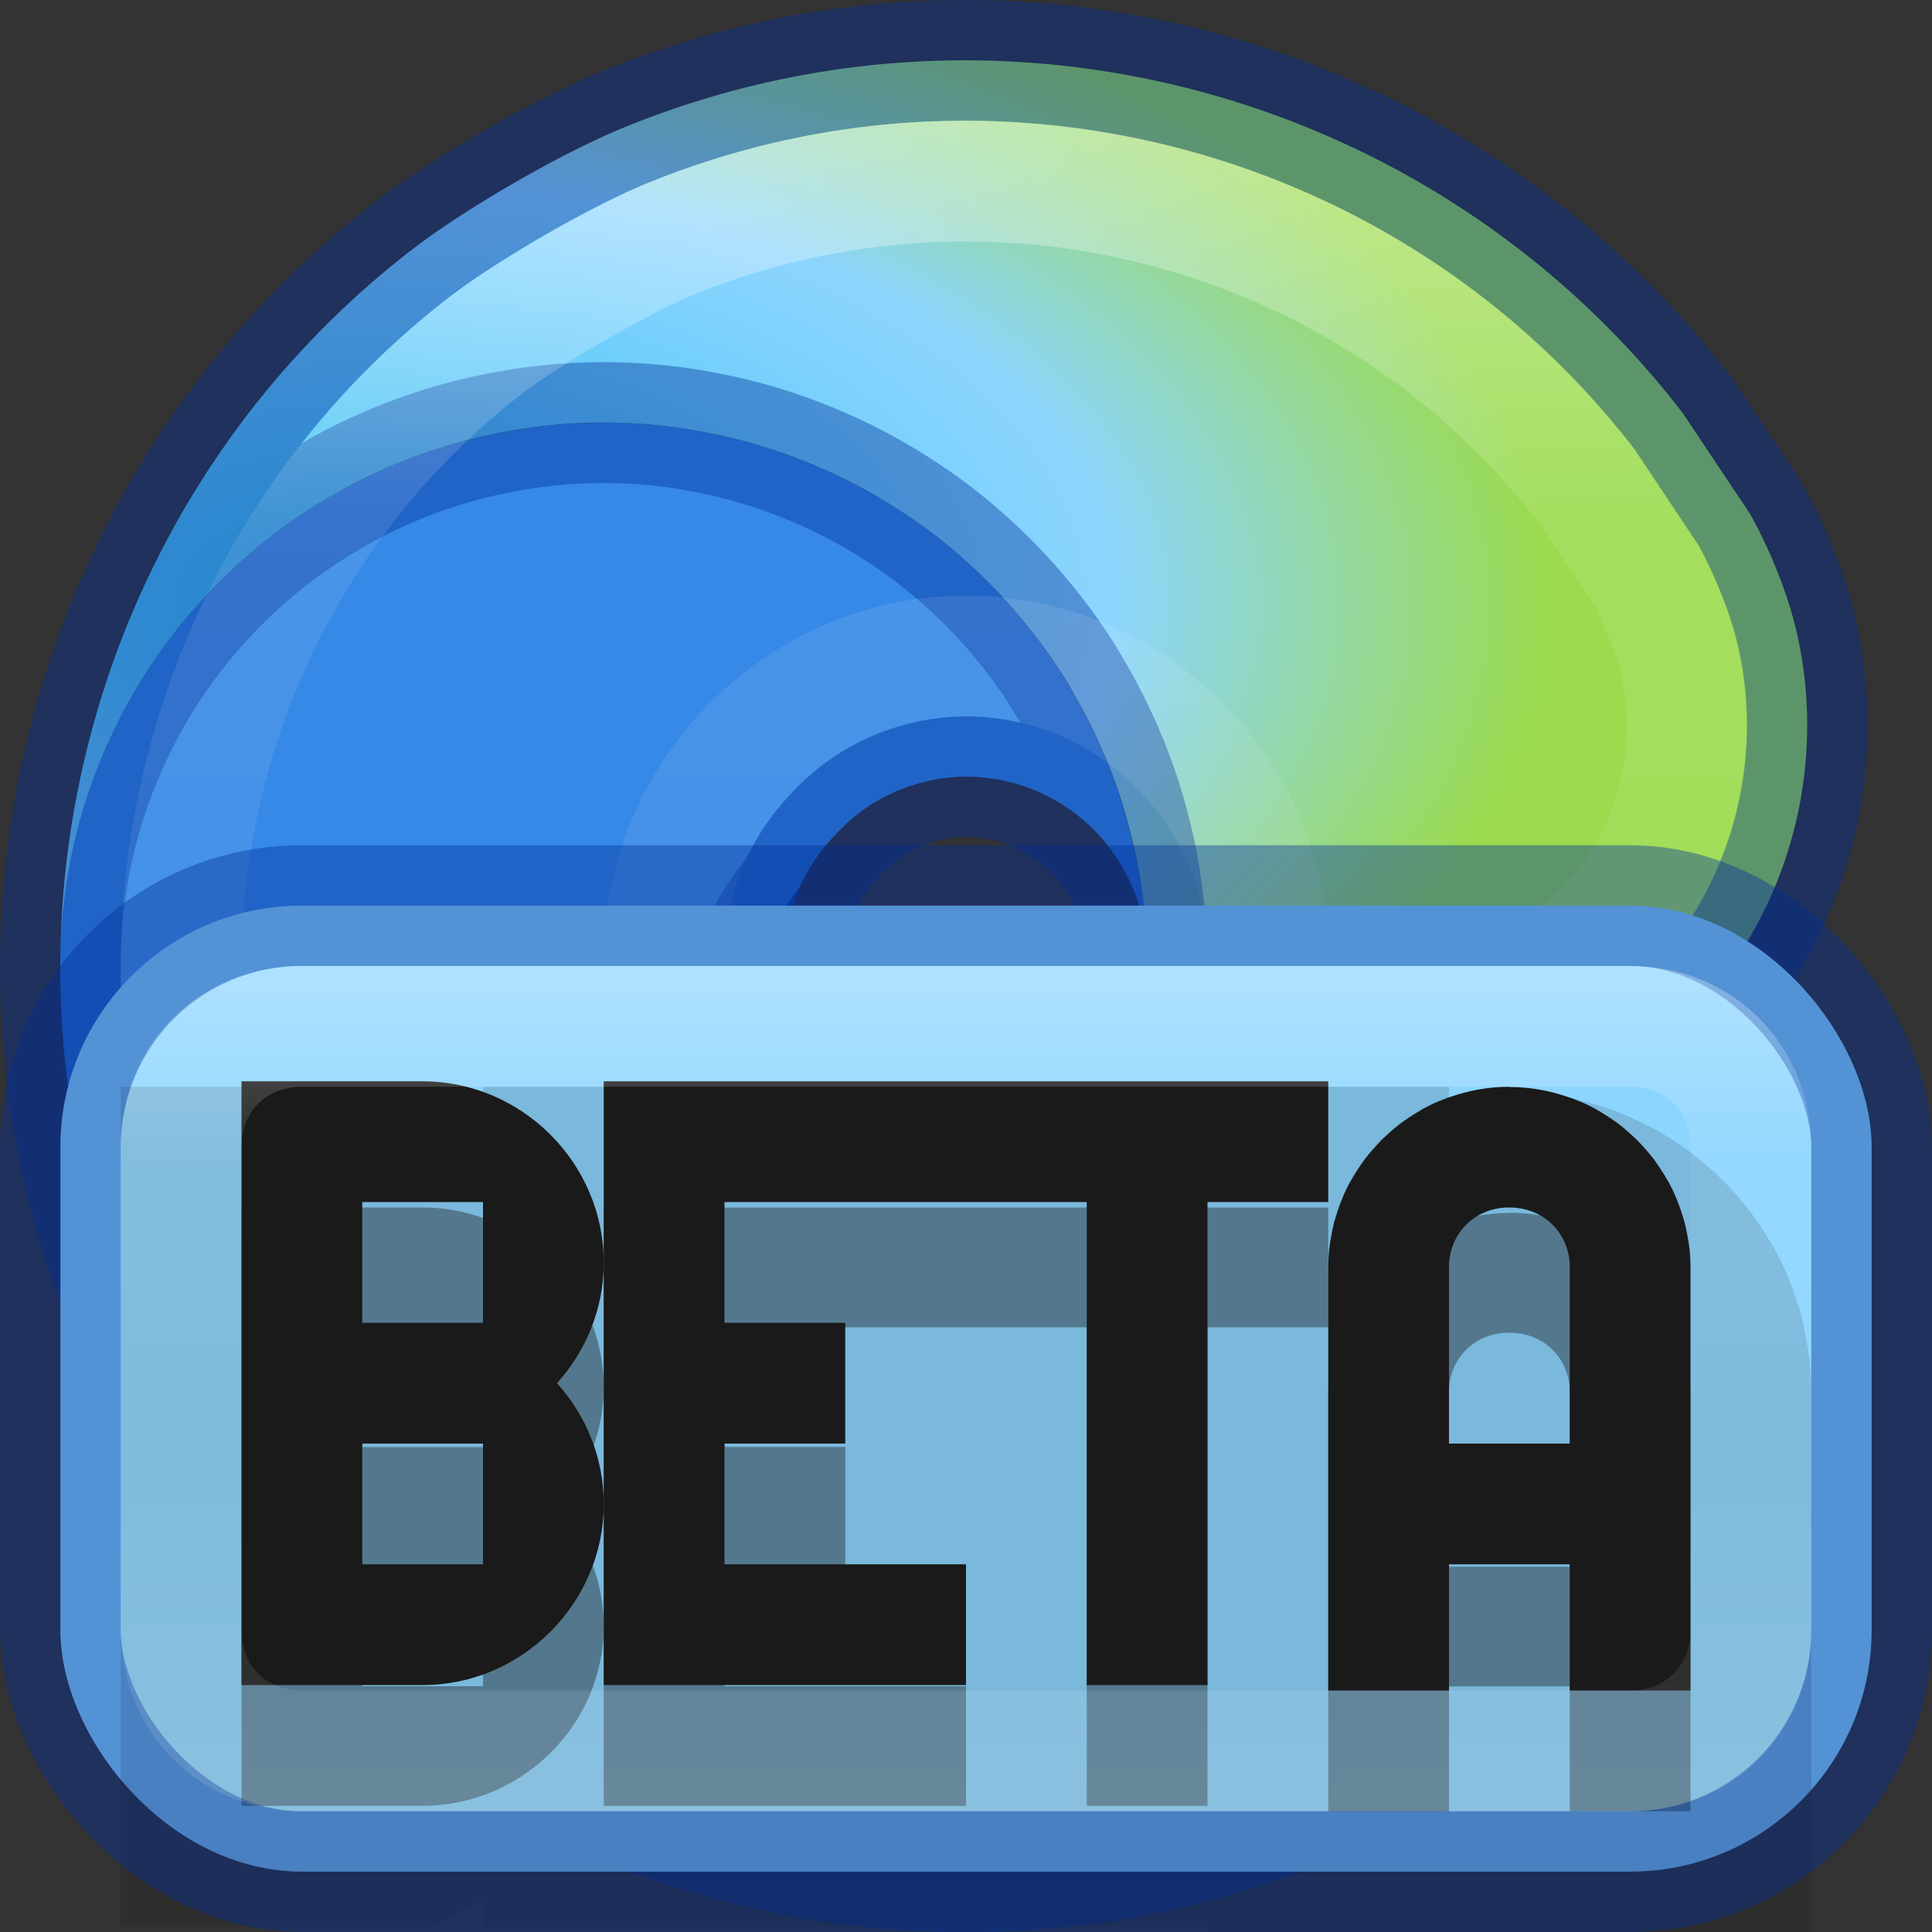 <?xml version="1.0" encoding="UTF-8" standalone="no"?>
<svg
   id="svg4061"
   height="16"
   width="16"
   version="1.1"
   inkscape:version="1.1 (c68e22c387, 2021-05-23)"
   sodipodi:docname="microsoft-edge-beta_16.svg"
   xmlns:inkscape="http://www.inkscape.org/namespaces/inkscape"
   xmlns:sodipodi="http://sodipodi.sourceforge.net/DTD/sodipodi-0.dtd"
   xmlns:xlink="http://www.w3.org/1999/xlink"
   xmlns="http://www.w3.org/2000/svg"
   xmlns:svg="http://www.w3.org/2000/svg"
   xmlns:rdf="http://www.w3.org/1999/02/22-rdf-syntax-ns#"
   xmlns:cc="http://creativecommons.org/ns#"
   xmlns:dc="http://purl.org/dc/elements/1.1/">
  <rect width="100%" height="100%" fill="#333333" stroke="none"/>
  <sodipodi:namedview
     pagecolor="#ffffff"
     bordercolor="#666666"
     borderopacity="1"
     objecttolerance="10"
     gridtolerance="10"
     guidetolerance="10"
     inkscape:pageopacity="0"
     inkscape:pageshadow="2"
     inkscape:window-width="1366"
     inkscape:window-height="707"
     id="namedview40"
     showgrid="true"
     inkscape:zoom="32.000001"
     inkscape:cx="2.0468749"
     inkscape:cy="9.9218747"
     inkscape:window-x="0"
     inkscape:window-y="30"
     inkscape:window-maximized="1"
     inkscape:current-layer="svg4061"
     inkscape:document-rotation="0"
     inkscape:snap-global="true"
     inkscape:snap-bbox="true"
     inkscape:object-paths="true"
     inkscape:snap-intersection-paths="true"
     inkscape:snap-smooth-nodes="true"
     inkscape:snap-others="false"
     inkscape:snap-midpoints="true"
     inkscape:pagecheckerboard="0"
     inkscape:bbox-paths="true"
     inkscape:bbox-nodes="true"
     inkscape:snap-bbox-edge-midpoints="true"
     inkscape:snap-bbox-midpoints="true">
    <inkscape:grid
       type="xygrid"
       id="grid897" />
  </sodipodi:namedview>
  <defs
     id="defs4063">
    <inkscape:path-effect
       effect="fillet_chamfer"
       id="path-effect1878"
       is_visible="true"
       lpeversion="1"
       satellites_param="F,0,0,1,0,0,0,1 @ F,0,0,1,0,0,0,1 @ F,0,0,1,0,0,0,1 @ F,0,0,1,0,0,0,1 @ F,0,0,1,0,0,0,1 @ F,0,0,1,0,0,0,1 @ F,0,0,1,0,0,0,1 @ F,0,0,1,0,0,0,1 @ F,0,0,1,0,0,0,1 @ F,0,0,1,0,0,0,1 @ F,0,0,1,0,0,0,1 @ F,0,0,1,0,0,0,1 @ F,0,0,1,0,0,0,1 @ F,0,0,1,0,0,0,1"
       unit="px"
       method="auto"
       mode="F"
       radius="0"
       chamfer_steps="1"
       flexible="false"
       use_knot_distance="true"
       apply_no_radius="true"
       apply_with_radius="true"
       only_selected="false"
       hide_knots="false" />
    <inkscape:path-effect
       effect="fillet_chamfer"
       id="path-effect1761"
       is_visible="true"
       lpeversion="1"
       satellites_param="F,0,0,1,0,1,0,1 @ F,0,0,1,0,1,0,1 @ F,0,0,1,0,1,0,1 @ F,0,0,1,0,1,0,1 @ F,0,0,1,0,1,0,1 @ F,0,0,1,0,1,0,1 @ F,0,0,1,0,1,0,1 @ F,0,0,1,0,1,0,1 @ F,0,0,1,0,1,0,1 @ F,0,0,1,0,1,0,1 @ F,0,0,1,0,1,0,1 @ F,0,0,1,0,1,0,1 @ F,0,0,1,0,1,0,1"
       unit="px"
       method="auto"
       mode="F"
       radius="1"
       chamfer_steps="1"
       flexible="false"
       use_knot_distance="true"
       apply_no_radius="true"
       apply_with_radius="true"
       only_selected="false"
       hide_knots="false" />
    <inkscape:path-effect
       effect="fillet_chamfer"
       id="path-effect4084"
       is_visible="true"
       lpeversion="1"
       satellites_param="F,0,0,1,0,0,0,1 @ F,0,0,1,0,0,0,1 @ F,0,0,1,0,0,0,1 @ F,0,0,1,0,0,0,1 @ F,0,0,1,0,0,0,1 @ F,0,0,1,0,0,0,1 @ F,0,0,1,0,0,0,1 @ F,0,0,1,0,0,0,1 @ F,0,0,1,0,0,0,1 @ F,0,0,1,0,0,0,1 @ F,0,0,1,0,0,0,1 @ F,0,0,1,0,0,0,1"
       unit="px"
       method="auto"
       mode="F"
       radius="0"
       chamfer_steps="1"
       flexible="false"
       use_knot_distance="true"
       apply_no_radius="true"
       apply_with_radius="true"
       only_selected="false"
       hide_knots="false" />
    <inkscape:path-effect
       effect="fillet_chamfer"
       id="path-effect2895"
       is_visible="true"
       lpeversion="1"
       satellites_param="F,0,0,1,0,2,0,1 @ F,0,0,1,0,2,0,1 @ F,0,0,1,0,2,0,1 @ F,0,0,1,0,2,0,1 @ F,0,0,1,0,2,0,1"
       unit="px"
       method="auto"
       mode="F"
       radius="2"
       chamfer_steps="1"
       flexible="false"
       use_knot_distance="true"
       apply_no_radius="true"
       apply_with_radius="true"
       only_selected="false"
       hide_knots="false" />
    <inkscape:path-effect
       effect="fillet_chamfer"
       id="path-effect1990"
       is_visible="true"
       lpeversion="1"
       satellites_param="F,0,0,1,0,0,0,1 @ F,0,0,1,0,0,0,1 @ F,0,0,1,0,0,0,1 @ F,0,0,1,0,0,0,1 @ F,0,0,1,0,0,0,1 @ F,0,0,1,0,0,0,1 @ F,0,0,1,0,0,0,1 @ F,0,0,1,0,0,0,1"
       unit="px"
       method="auto"
       mode="F"
       radius="2"
       chamfer_steps="1"
       flexible="false"
       use_knot_distance="true"
       apply_no_radius="true"
       apply_with_radius="true"
       only_selected="false"
       hide_knots="false" />
    <inkscape:path-effect
       effect="fillet_chamfer"
       id="path-effect1851"
       is_visible="true"
       lpeversion="1"
       satellites_param="F,0,0,1,0,2,0,1 @ F,0,0,1,0,2,0,1 @ F,0,0,1,0,2,0,1 @ F,0,0,1,0,2,0,1 @ F,0,0,1,0,2,0,1 @ F,0,0,1,0,2,0,1 @ F,0,0,1,0,2,0,1 @ F,0,0,1,0,2,0,1"
       unit="px"
       method="auto"
       mode="F"
       radius="2"
       chamfer_steps="1"
       flexible="false"
       use_knot_distance="true"
       apply_no_radius="true"
       apply_with_radius="true"
       only_selected="false"
       hide_knots="false" />
    <inkscape:path-effect
       effect="fillet_chamfer"
       id="path-effect1545"
       is_visible="true"
       lpeversion="1"
       satellites_param="F,0,0,1,0,0,0,1 @ F,0,0,1,0,0,0,1 @ F,0,0,1,0,0,0,1 @ F,0,0,1,0,0,0,1 @ F,0,0,1,0,0,0,1 @ F,0,0,1,0,0,0,1 @ F,0,0,1,0,0,0,1 @ F,0,0,1,0,0,0,1"
       unit="px"
       method="auto"
       mode="F"
       radius="2"
       chamfer_steps="1"
       flexible="false"
       use_knot_distance="true"
       apply_no_radius="true"
       apply_with_radius="true"
       only_selected="false"
       hide_knots="false" />
    <inkscape:path-effect
       effect="fillet_chamfer"
       id="path-effect1066"
       is_visible="true"
       lpeversion="1"
       satellites_param="F,0,0,1,0,0,0,1 @ F,0,0,1,0,0,0,1 @ F,0,0,1,0,0,0,1 @ F,0,0,1,0,0,0,1 @ F,0,0,1,0,0,0,1 @ F,0,0,1,0,0,0,1 @ F,0,0,1,0,0,0,1 @ F,0,0,1,0,0,0,1"
       unit="px"
       method="auto"
       mode="F"
       radius="2"
       chamfer_steps="1"
       flexible="false"
       use_knot_distance="true"
       apply_no_radius="true"
       apply_with_radius="true"
       only_selected="false"
       hide_knots="false" />
    <inkscape:path-effect
       effect="fillet_chamfer"
       id="path-effect1026"
       is_visible="true"
       lpeversion="1"
       satellites_param="F,0,0,1,0,0,0,1 @ F,0,0,1,0,0,0,1 @ F,0,0,1,0,0,0,1 @ F,0,0,1,0,0,0,1 @ F,0,0,1,0,0,0,1 @ F,0,0,1,0,0,0,1 @ F,0,0,1,0,0,0,1 @ F,0,0,1,0,0,0,1"
       unit="px"
       method="auto"
       mode="F"
       radius="2"
       chamfer_steps="1"
       flexible="false"
       use_knot_distance="true"
       apply_no_radius="true"
       apply_with_radius="true"
       only_selected="false"
       hide_knots="false" />
    <radialGradient
       id="radialGradient1209"
       cx="113.37"
       cy="570.21"
       r="202.43"
       gradientTransform="matrix(-0.011,0.282,0.6,0.023,-256.28,-48.334)"
       gradientUnits="userSpaceOnUse">
      <stop
         offset="0"
         stop-color="#35c1f1"
         id="stop1203" />
      <stop
         offset="0.442"
         stop-color="#2bc3d2"
         id="stop1205"
         style="stop-color:#8cd5ff;stop-opacity:1" />
      <stop
         offset="0.705"
         stop-color="#36c752"
         id="stop1207"
         style="stop-color:#9bdb4d;stop-opacity:1" />
    </radialGradient>
    <linearGradient
       id="linearGradient3026"
       y2="40.496"
       gradientUnits="userSpaceOnUse"
       x2="71.204"
       gradientTransform="matrix(1.144,0,0,1.144,-65.83,-10.982)"
       y1="15.369"
       x1="71.204">
      <stop
         id="stop4808-4"
         stop-color="#fff"
         offset="0" />
      <stop
         id="stop4810-0"
         stop-color="#fff"
         stop-opacity=".235"
         offset=".424" />
      <stop
         id="stop4812-8"
         stop-color="#fff"
         stop-opacity=".157"
         offset=".821" />
      <stop
         id="stop4814-0"
         stop-color="#fff"
         stop-opacity=".392"
         offset="1" />
    </linearGradient>
    <radialGradient
       id="radialGradient3029"
       fx="4.459"
       fy="8.509"
       gradientUnits="userSpaceOnUse"
       cy="8.626"
       cx="15.026"
       gradientTransform="matrix(-1.2795e-8,0.69,-0.65,-2.0020669e-8,13.539,-3.705)"
       r="20">
      <stop
         id="stop4170"
         stop-color="#c24251"
         offset="0" />
      <stop
         id="stop4172"
         stop-color="#c24251"
         offset=".262" />
      <stop
         id="stop4174"
         stop-color="#a63643"
         offset=".661" />
      <stop
         id="stop4176"
         stop-color="#a63643"
         offset="1" />
    </radialGradient>
    <radialGradient
       id="radialGradient3032"
       gradientUnits="userSpaceOnUse"
       cy="3.99"
       cx="23.896"
       gradientTransform="matrix(0,1.057,-1.395,0,13.566,-24.909)"
       r="20.397">
      <stop
         id="stop3244-9-33-7-0-9"
         stop-color="#fff"
         offset="0" />
      <stop
         id="stop3246-3-5-0-8-5"
         stop-color="#ddd"
         offset=".262" />
      <stop
         id="stop3248-1-7-8-8-1"
         stop-color="#abacae"
         offset=".661" />
      <stop
         id="stop3250-9-3-0-5-1"
         stop-color="#89898b"
         offset="1" />
    </radialGradient>
    <radialGradient
       id="radialGradient3035"
       gradientUnits="userSpaceOnUse"
       cy="186.17"
       cx="99.157"
       gradientTransform="matrix(0.271,0,0,0.088,-2.855,25.187)"
       r="62.769">
      <stop
         id="stop3822-2-6-3"
         stop-color="#3d3d3d"
         offset="0" />
      <stop
         id="stop3864-8-7-7"
         stop-color="#686868"
         stop-opacity=".498"
         offset=".5" />
      <stop
         id="stop3824-1-2-5"
         stop-color="#686868"
         stop-opacity="0"
         offset="1" />
    </radialGradient>
    <linearGradient
       id="linearGradient4433"
       y2="25.611"
       gradientUnits="userSpaceOnUse"
       x2="23.078"
       gradientTransform="matrix(1,0,0,1.052,0,-0.905)"
       y1="13.035"
       x1="22.759">
      <stop
         id="stop6305-1-0-2"
         stop-color="#fff"
         offset="0" />
      <stop
         id="stop6307-5-0-6"
         stop-color="#fff"
         stop-opacity="0"
         offset="1" />
    </linearGradient>
    <radialGradient
       gradientTransform="matrix(0.271,0,0,0.088,-2.855,25.187)"
       gradientUnits="userSpaceOnUse"
       xlink:href="#linearGradient3820-7-2-1"
       id="radialGradient3025"
       fy="186.171"
       fx="99.157"
       r="62.769"
       cy="186.171"
       cx="99.157" />
    <linearGradient
       id="linearGradient3820-7-2-1">
      <stop
         offset="0"
         style="stop-color:#3d3d3d;stop-opacity:1"
         id="stop3822-2-6-3-3" />
      <stop
         offset="0.5"
         style="stop-color:#686868;stop-opacity:0.498"
         id="stop3864-8-7-7-6" />
      <stop
         offset="1"
         style="stop-color:#686868;stop-opacity:0"
         id="stop3824-1-2-5-7" />
    </linearGradient>
    <linearGradient
       gradientTransform="matrix(0.798,0,0,0.798,-45.607,-10.242)"
       gradientUnits="userSpaceOnUse"
       xlink:href="#linearGradient4806-9"
       id="linearGradient3024"
       y2="40.496"
       x2="71.204"
       y1="15.369"
       x1="71.204" />
    <linearGradient
       id="linearGradient4806-9">
      <stop
         offset="0"
         style="stop-color:#ffffff;stop-opacity:1"
         id="stop4808-49" />
      <stop
         offset="0.424"
         style="stop-color:#ffffff;stop-opacity:0.235"
         id="stop4810-05" />
      <stop
         offset="0.821"
         style="stop-color:#ffffff;stop-opacity:0.157"
         id="stop4812-6" />
      <stop
         offset="1"
         style="stop-color:#ffffff;stop-opacity:0.392"
         id="stop4814-7" />
    </linearGradient>
    <radialGradient
       gradientTransform="matrix(0.175,0,0,0.056,-1.377,18.119)"
       gradientUnits="userSpaceOnUse"
       xlink:href="#linearGradient3820-7-2-1"
       id="radialGradient3034"
       fy="186.171"
       fx="99.157"
       r="62.769"
       cy="186.171"
       cx="99.157" />
    <linearGradient
       y2="44.341"
       x2="71.204"
       y1="6.238"
       x1="71.204"
       gradientTransform="matrix(0.367,0,0,0.367,-18.815,2.079)"
       gradientUnits="userSpaceOnUse"
       id="linearGradient3089"
       xlink:href="#linearGradient4011-4" />
    <linearGradient
       id="linearGradient4011-4">
      <stop
         id="stop4013-8"
         style="stop-color:#ffffff;stop-opacity:1"
         offset="0" />
      <stop
         id="stop4015-5"
         style="stop-color:#ffffff;stop-opacity:0.235"
         offset="0.508" />
      <stop
         id="stop4017-6"
         style="stop-color:#ffffff;stop-opacity:0.157"
         offset="0.835" />
      <stop
         id="stop4019-1"
         style="stop-color:#ffffff;stop-opacity:0.392"
         offset="1" />
    </linearGradient>
    <radialGradient
       xlink:href="#linearGradient3820-7-2-1"
       id="radialGradient3108"
       gradientUnits="userSpaceOnUse"
       gradientTransform="matrix(0.112,0,0,0.035,0.942,15.167)"
       cx="99.157"
       cy="186.171"
       fx="99.157"
       fy="186.171"
       r="62.769" />
    <linearGradient
       xlink:href="#linearGradient4806-9"
       id="linearGradient3143"
       gradientUnits="userSpaceOnUse"
       gradientTransform="matrix(0.531,0,0,0.531,-48.303,-7.289)"
       x1="71.204"
       y1="15.369"
       x2="71.204"
       y2="40.496" />
    <radialGradient
       id="radialGradient3032-3"
       gradientUnits="userSpaceOnUse"
       cy="3.99"
       cx="23.896"
       gradientTransform="matrix(0,2.889,-3.813,0,-7.319,-87.848)"
       r="20.397">
      <stop
         id="stop3244-9-33-7-0-9-6"
         stop-color="#fff"
         offset="0" />
      <stop
         id="stop3246-3-5-0-8-5-7"
         stop-color="#ddd"
         offset=".262" />
      <stop
         id="stop3248-1-7-8-8-1-5"
         stop-color="#abacae"
         offset=".661" />
      <stop
         id="stop3250-9-3-0-5-1-3"
         stop-color="#89898b"
         offset="1" />
    </radialGradient>
    <radialGradient
       id="radialGradient3029-5"
       fx="4.459"
       fy="8.509"
       gradientUnits="userSpaceOnUse"
       cy="8.626"
       cx="15.026"
       gradientTransform="matrix(-3.4973e-8,1.885,-1.776,-5.4723e-8,39.14,-7.993)"
       r="20">
      <stop
         id="stop4170-6"
         stop-color="#c24251"
         offset="0"
         style="stop-color:#c6262e;stop-opacity:1" />
      <stop
         id="stop4176-2"
         stop-color="#a63643"
         offset="1"
         style="stop-color:#a10705;stop-opacity:1" />
    </radialGradient>
    <linearGradient
       id="linearGradient3026-9"
       y2="40.496"
       gradientUnits="userSpaceOnUse"
       x2="71.204"
       gradientTransform="matrix(1.617,0,0,1.617,-139.239,-42.958)"
       y1="15.369"
       x1="71.204">
      <stop
         id="stop4808-4-1"
         stop-color="#fff"
         offset="0" />
      <stop
         id="stop4810-0-2"
         stop-color="#fff"
         stop-opacity=".235"
         offset=".424" />
      <stop
         id="stop4812-8-7"
         stop-color="#fff"
         stop-opacity=".157"
         offset=".821" />
      <stop
         id="stop4814-0-0"
         stop-color="#fff"
         stop-opacity=".392"
         offset="1" />
    </linearGradient>
    <radialGradient
       id="radialGradient3029-5-6"
       fx="4.459"
       fy="8.509"
       gradientUnits="userSpaceOnUse"
       cy="8.626"
       cx="15.026"
       gradientTransform="matrix(-3.4973e-8,1.885,-1.776,-5.4723e-8,39.14,-7.993)"
       r="20">
      <stop
         id="stop4170-6-7"
         stop-color="#c24251"
         offset="0"
         style="stop-color:#c6262e;stop-opacity:1" />
      <stop
         id="stop4176-2-5"
         stop-color="#a63643"
         offset="1"
         style="stop-color:#a10705;stop-opacity:1" />
    </radialGradient>
    <radialGradient
       id="radialGradient3029-5-3"
       fx="4.459"
       fy="8.509"
       gradientUnits="userSpaceOnUse"
       cy="8.626"
       cx="15.026"
       gradientTransform="matrix(-3.4973e-8,1.885,-1.776,-5.4723e-8,39.14,-7.993)"
       r="20">
      <stop
         id="stop4170-6-6"
         stop-color="#c24251"
         offset="0"
         style="stop-color:#c6262e;stop-opacity:1" />
      <stop
         id="stop4176-2-7"
         stop-color="#a63643"
         offset="1"
         style="stop-color:#a10705;stop-opacity:1" />
    </radialGradient>
    <radialGradient
       id="radialGradient3029-5-2"
       fx="4.459"
       fy="8.509"
       gradientUnits="userSpaceOnUse"
       cy="8.626"
       cx="15.026"
       gradientTransform="matrix(-3.4973e-8,1.885,-1.776,-5.4723e-8,39.14,-7.993)"
       r="20">
      <stop
         id="stop4170-6-9"
         stop-color="#c24251"
         offset="0"
         style="stop-color:#c6262e;stop-opacity:1" />
      <stop
         id="stop4176-2-1"
         stop-color="#a63643"
         offset="1"
         style="stop-color:#a10705;stop-opacity:1" />
    </radialGradient>
    <radialGradient
       id="radialGradient3029-5-7"
       fx="4.459"
       fy="8.509"
       gradientUnits="userSpaceOnUse"
       cy="8.626"
       cx="15.026"
       gradientTransform="matrix(-3.4973e-8,1.885,-1.776,-5.4723e-8,39.14,-7.993)"
       r="20">
      <stop
         id="stop4170-6-0"
         stop-color="#c24251"
         offset="0"
         style="stop-color:#c6262e;stop-opacity:1" />
      <stop
         id="stop4176-2-9"
         stop-color="#a63643"
         offset="1"
         style="stop-color:#a10705;stop-opacity:1" />
    </radialGradient>
    <radialGradient
       id="radialGradient1409"
       cx="113.37"
       cy="570.21"
       r="202.43"
       gradientTransform="matrix(-0.011,0.282,0.6,0.023,-256.28,-48.334)"
       gradientUnits="userSpaceOnUse">
      <stop
         offset="0"
         stop-color="#35c1f1"
         id="stop1399" />
      <stop
         offset="0.415"
         stop-color="#2bc3d2"
         id="stop1405"
         style="stop-color:#8cd5ff;stop-opacity:1" />
      <stop
         offset="0.718"
         stop-color="#36c752"
         id="stop1407"
         style="stop-color:#9bdb4d;stop-opacity:1" />
    </radialGradient>
    <linearGradient
       id="linearGradient4747">
      <stop
         id="stop4749"
         offset="0"
         style="stop-color:#ffffff;stop-opacity:1;" />
      <stop
         style="stop-color:#ffffff;stop-opacity:0.235"
         offset="0.237"
         id="stop4755" />
      <stop
         id="stop4757"
         offset="0.586"
         style="stop-color:#ffffff;stop-opacity:0.157" />
      <stop
         id="stop4751"
         offset="1"
         style="stop-color:#ffffff;stop-opacity:0.392" />
    </linearGradient>
    <radialGradient
       id="radialGradient3029-5-0"
       fx="4.459"
       fy="8.509"
       gradientUnits="userSpaceOnUse"
       cy="8.626"
       cx="15.026"
       gradientTransform="matrix(-3.4973e-8,1.885,-1.776,-5.4723e-8,39.14,-7.993)"
       r="20">
      <stop
         id="stop4170-6-62"
         stop-color="#c24251"
         offset="0"
         style="stop-color:#c6262e;stop-opacity:1" />
      <stop
         id="stop4176-2-6"
         stop-color="#a63643"
         offset="1"
         style="stop-color:#a10705;stop-opacity:1" />
    </radialGradient>
    <radialGradient
       id="radialGradient1209-6"
       cx="113.37"
       cy="570.21"
       r="202.43"
       gradientTransform="matrix(-0.011,0.282,0.6,0.023,-256.28,-48.334)"
       gradientUnits="userSpaceOnUse">
      <stop
         offset="0"
         stop-color="#35c1f1"
         id="stop1203-7" />
      <stop
         offset="0.442"
         stop-color="#2bc3d2"
         id="stop1205-5"
         style="stop-color:#8cd5ff;stop-opacity:1" />
      <stop
         offset="0.705"
         stop-color="#36c752"
         id="stop1207-3"
         style="stop-color:#9bdb4d;stop-opacity:1" />
    </radialGradient>
    <radialGradient
       id="radialGradient1209-9"
       cx="113.37"
       cy="570.21"
       r="202.43"
       gradientTransform="matrix(-0.011,0.282,0.6,0.023,-256.28,-48.334)"
       gradientUnits="userSpaceOnUse">
      <stop
         offset="0"
         stop-color="#35c1f1"
         id="stop1203-1" />
      <stop
         offset="0.442"
         stop-color="#2bc3d2"
         id="stop1205-2"
         style="stop-color:#8cd5ff;stop-opacity:1" />
      <stop
         offset="0.705"
         stop-color="#36c752"
         id="stop1207-7"
         style="stop-color:#9bdb4d;stop-opacity:1" />
    </radialGradient>
    <radialGradient
       id="radialGradient1209-2"
       cx="113.37"
       cy="570.21"
       r="202.43"
       gradientTransform="matrix(-0.011,0.282,0.6,0.023,-256.28,-48.334)"
       gradientUnits="userSpaceOnUse">
      <stop
         offset="0"
         stop-color="#35c1f1"
         id="stop1203-6" />
      <stop
         offset="0.442"
         stop-color="#2bc3d2"
         id="stop1205-1"
         style="stop-color:#8cd5ff;stop-opacity:1" />
      <stop
         offset="0.705"
         stop-color="#36c752"
         id="stop1207-8"
         style="stop-color:#9bdb4d;stop-opacity:1" />
    </radialGradient>
    <radialGradient
       inkscape:collect="always"
       xlink:href="#radialGradient1209"
       id="radialGradient2105"
       cx="3"
       cy="4.998"
       fx="3"
       fy="4.998"
       r="7.233"
       gradientTransform="matrix(1.935,0,0,1.094,-2.806,-0.466)"
       gradientUnits="userSpaceOnUse" />
    <radialGradient
       id="radialGradient1209-67"
       cx="113.37"
       cy="570.21"
       r="202.43"
       gradientTransform="matrix(-0.011,0.282,0.6,0.023,-256.28,-48.334)"
       gradientUnits="userSpaceOnUse">
      <stop
         offset="0"
         stop-color="#35c1f1"
         id="stop1203-5" />
      <stop
         offset="0.442"
         stop-color="#2bc3d2"
         id="stop1205-3"
         style="stop-color:#8cd5ff;stop-opacity:1" />
      <stop
         offset="0.705"
         stop-color="#36c752"
         id="stop1207-5"
         style="stop-color:#9bdb4d;stop-opacity:1" />
    </radialGradient>
    <linearGradient
       inkscape:collect="always"
       xlink:href="#linearGradient4747"
       id="linearGradient1366"
       x1="8"
       y1="1"
       x2="8"
       y2="15"
       gradientUnits="userSpaceOnUse" />
    <linearGradient
       inkscape:collect="always"
       xlink:href="#linearGradient4747"
       id="linearGradient1029"
       x1="25"
       y1="7"
       x2="25"
       y2="14"
       gradientUnits="userSpaceOnUse"
       gradientTransform="translate(-17,1)" />
  </defs>
  <path
     id="path2287"
     style="opacity:0.4;fill:#000000;fill-opacity:1;stroke:none;stroke-width:1;stroke-linejoin:round"
     d="m 11.452,9.345 a 4.5,4.5 0 0 0 0.012,-0.119 4.5,4.5 0 0 0 -0.002,-0.049 1.5,1.5 0 0 1 -0.01,0.129 c 2.49e-4,0.013 7.6e-5,0.026 0,0.039 z" />
  <path
     id="path953"
     style="opacity:1;fill:#0d52bf;fill-opacity:1;stroke:none;stroke-width:1;stroke-linejoin:round"
     d="m 6.625,7.342 a 4.5,4.5 0 0 0 -0.229,0.326 4.5,4.5 0 0 0 -0.332,0.711 4.5,4.5 0 0 0 -0.203,0.758 4.5,4.5 0 0 0 -0.068,0.781 4.5,4.5 0 0 0 0.068,0.781 4.5,4.5 0 0 0 0.203,0.758 4.5,4.5 0 0 0 0.332,0.711 4.5,4.5 0 0 0 0.449,0.643 4.5,4.5 0 0 0 0.555,0.555 4.5,4.5 0 0 0 0.643,0.449 4.5,4.5 0 0 0 0.711,0.332 4.5,4.5 0 0 0 0.758,0.203 4.5,4.5 0 0 0 0.781,0.068 4.5,4.5 0 0 0 0.781,-0.068 4.5,4.5 0 0 0 0.758,-0.203 4.5,4.5 0 0 0 0.711,-0.332 4.5,4.5 0 0 0 0.643,-0.449 4.5,4.5 0 0 0 0.094,-0.086 l 0.021,0.021 c 0.67,-0.671 1.21,-1.466 1.586,-2.344 0.157,-0.366 0.091,-0.529 -0.131,-0.48 -0.086,0.019 -0.195,0.069 -0.324,0.152 -0.12,0.077 -0.609,0.368 -1.129,0.553 C 11.718,11.744 9.981,11.535 8.588,10.686 8.101,10.389 7.657,10.014 7.275,9.566 7.105,9.366 6.907,9.074 6.754,8.766 A 1.5,1.5 0 0 1 6.498,7.932 1.5,1.5 0 0 1 6.625,7.342 Z" />
  <path
     id="path1722"
     style="opacity:1;fill:#3689e6;fill-opacity:1;stroke:none;stroke-width:1;stroke-linejoin:round"
     d="m 4.998,3.5 a 4.5,4.5 0 0 0 -0.877,0.088 4.5,4.5 0 0 0 -0.846,0.256 4.5,4.5 0 0 0 -0.777,0.416 4.5,4.5 0 0 0 -0.682,0.559 4.5,4.5 0 0 0 -0.561,0.682 4.5,4.5 0 0 0 -0.416,0.779 4.5,4.5 0 0 0 -0.256,0.844 4.5,4.5 0 0 0 -0.084,0.857 c -5e-5,0.013 -1.8e-5,0.026 0,0.039 0.001,0.953 0.183,1.915 0.563,2.834 0.211,0.51 0.662,1.291 0.998,1.729 2.057,2.674 5.673,3.641 8.791,2.354 0.51,-0.211 1.288,-0.661 1.725,-0.998 0.256,-0.197 0.498,-0.41 0.725,-0.637 l -0.025,-0.025 a 4.5,4.5 0 0 1 -0.09,0.09 4.5,4.5 0 0 1 -0.643,0.449 4.5,4.5 0 0 1 -0.711,0.332 4.5,4.5 0 0 1 -0.758,0.203 4.5,4.5 0 0 1 -0.781,0.068 4.5,4.5 0 0 1 -0.781,-0.068 4.5,4.5 0 0 1 -0.758,-0.203 4.5,4.5 0 0 1 -0.711,-0.332 4.5,4.5 0 0 1 -0.643,-0.449 4.5,4.5 0 0 1 -0.555,-0.555 4.5,4.5 0 0 1 -0.449,-0.643 4.5,4.5 0 0 1 -0.332,-0.711 4.5,4.5 0 0 1 -0.203,-0.758 4.5,4.5 0 0 1 -0.068,-0.781 4.5,4.5 0 0 1 0.068,-0.781 A 4.5,4.5 0 0 1 6.064,8.379 4.5,4.5 0 0 1 6.396,7.668 4.5,4.5 0 0 1 6.625,7.342 1.5,1.5 0 0 1 6.916,6.916 L 5,5 6.916,6.916 a 1.5,1.5 0 0 1 0.281,-0.242 1.5,1.5 0 0 1 0.801,-0.242 1.5,1.5 0 0 1 1.494,1.371 4.5,4.5 0 0 0 -0.004,-0.096 4.5,4.5 0 0 0 -0.029,-0.293 4.5,4.5 0 0 0 -0.047,-0.291 4.5,4.5 0 0 0 -0.068,-0.287 4.5,4.5 0 0 0 -0.084,-0.281 A 4.5,4.5 0 0 0 9.156,6.279 4.5,4.5 0 0 0 9.033,6.01 4.5,4.5 0 0 0 8.895,5.75 4.5,4.5 0 0 0 8.842,5.666 4.5,4.5 0 0 0 8.74,5.5 4.5,4.5 0 0 0 8.568,5.262 4.5,4.5 0 0 0 8.381,5.033 4.5,4.5 0 0 0 8.18,4.818 4.5,4.5 0 0 0 7.965,4.617 a 4.5,4.5 0 0 0 -0.227,-0.188 4.5,4.5 0 0 0 -0.24,-0.17 4.5,4.5 0 0 0 -0.25,-0.156 4.5,4.5 0 0 0 -0.26,-0.139 4.5,4.5 0 0 0 -0.268,-0.121 4.5,4.5 0 0 0 -0.275,-0.104 4.5,4.5 0 0 0 -0.283,-0.086 4.5,4.5 0 0 0 -0.287,-0.066 4.5,4.5 0 0 0 -0.289,-0.049 4.5,4.5 0 0 0 -0.293,-0.029 4.5,4.5 0 0 0 -0.295,-0.01 z" />
  <path
     id="path2285"
     style="opacity:1;fill:url(#radialGradient2105);fill-opacity:1;stroke:none;stroke-width:1;stroke-linejoin:round"
     d="m 7.848,0.501 c -0.91,0.017 -1.826,0.202 -2.703,0.564 -0.51,0.211 -1.287,0.66 -1.725,0.996 C 1.545,3.504 0.509,5.714 0.5,7.98 a 4.5,4.5 0 0 1 0.084,-0.857 4.5,4.5 0 0 1 0.256,-0.844 4.5,4.5 0 0 1 0.416,-0.779 4.5,4.5 0 0 1 0.561,-0.682 4.5,4.5 0 0 1 0.682,-0.559 4.5,4.5 0 0 1 0.777,-0.416 4.5,4.5 0 0 1 0.846,-0.256 4.5,4.5 0 0 1 0.877,-0.088 4.5,4.5 0 0 1 0.295,0.01 4.5,4.5 0 0 1 0.293,0.029 4.5,4.5 0 0 1 0.289,0.049 4.5,4.5 0 0 1 0.287,0.066 4.5,4.5 0 0 1 0.283,0.086 4.5,4.5 0 0 1 0.275,0.104 4.5,4.5 0 0 1 0.268,0.121 4.5,4.5 0 0 1 0.26,0.139 4.5,4.5 0 0 1 0.25,0.156 4.5,4.5 0 0 1 0.24,0.17 4.5,4.5 0 0 1 0.227,0.188 4.5,4.5 0 0 1 0.215,0.201 4.5,4.5 0 0 1 0.201,0.215 4.5,4.5 0 0 1 0.188,0.229 4.5,4.5 0 0 1 0.172,0.238 4.5,4.5 0 0 1 0.154,0.25 4.5,4.5 0 0 1 0.139,0.26 4.5,4.5 0 0 1 0.123,0.27 4.5,4.5 0 0 1 0.104,0.275 4.5,4.5 0 0 1 0.084,0.281 4.5,4.5 0 0 1 0.068,0.287 4.5,4.5 0 0 1 0.047,0.291 4.5,4.5 0 0 1 0.029,0.293 4.5,4.5 0 0 1 0.004,0.096 1.5,1.5 0 0 1 0,0.006 1.5,1.5 0 0 1 0.006,0.123 1.5,1.5 0 0 1 -0.002,0.02 4.5,4.5 0 0 1 0.002,0.049 4.5,4.5 0 0 1 -0.012,0.119 c -1.89e-4,0.033 -0.001,0.065 -0.006,0.096 -0.045,0.311 0.163,0.833 0.674,1.039 0.668,0.269 1.411,0.328 2.131,0.15 C 12.82,9.272 13.615,8.814 13.996,8.417 14.781,7.601 15.116,6.455 14.904,5.351 14.801,4.811 14.54,4.338 14.49,4.251 L 13.936,3.421 C 12.457,1.5 10.173,0.457 7.848,0.501 Z" />
  <path
     id="path2285-1"
     style="opacity:0.4;fill:none;fill-opacity:1;stroke:#002e99;stroke-width:1;stroke-linejoin:round;stroke-opacity:1"
     d="m 7.848,0.501 c -0.91,0.017 -1.826,0.202 -2.703,0.564 -0.51,0.211 -1.287,0.66 -1.725,0.996 C 1.545,3.504 0.509,5.714 0.5,7.98 a 4.5,4.5 0 0 1 0.084,-0.857 4.5,4.5 0 0 1 0.256,-0.844 4.5,4.5 0 0 1 0.416,-0.779 4.5,4.5 0 0 1 0.561,-0.682 4.5,4.5 0 0 1 0.682,-0.559 4.5,4.5 0 0 1 0.777,-0.416 4.5,4.5 0 0 1 0.846,-0.256 4.5,4.5 0 0 1 0.877,-0.088 4.5,4.5 0 0 1 0.295,0.01 4.5,4.5 0 0 1 0.293,0.029 4.5,4.5 0 0 1 0.289,0.049 4.5,4.5 0 0 1 0.287,0.066 4.5,4.5 0 0 1 0.283,0.086 4.5,4.5 0 0 1 0.275,0.104 4.5,4.5 0 0 1 0.268,0.121 4.5,4.5 0 0 1 0.26,0.139 4.5,4.5 0 0 1 0.25,0.156 4.5,4.5 0 0 1 0.24,0.17 4.5,4.5 0 0 1 0.227,0.188 4.5,4.5 0 0 1 0.215,0.201 4.5,4.5 0 0 1 0.201,0.215 4.5,4.5 0 0 1 0.188,0.229 4.5,4.5 0 0 1 0.172,0.238 4.5,4.5 0 0 1 0.154,0.25 4.5,4.5 0 0 1 0.139,0.26 4.5,4.5 0 0 1 0.123,0.27 4.5,4.5 0 0 1 0.104,0.275 4.5,4.5 0 0 1 0.084,0.281 4.5,4.5 0 0 1 0.068,0.287 4.5,4.5 0 0 1 0.047,0.291 4.5,4.5 0 0 1 0.029,0.293 4.5,4.5 0 0 1 0.004,0.096 1.5,1.5 0 0 1 0,0.006 1.5,1.5 0 0 1 0.006,0.123 1.5,1.5 0 0 1 -0.002,0.02 4.5,4.5 0 0 1 0.002,0.049 4.5,4.5 0 0 1 -0.012,0.119 c -1.89e-4,0.033 -0.001,0.065 -0.006,0.096 -0.045,0.311 0.163,0.833 0.674,1.039 0.668,0.269 1.411,0.328 2.131,0.15 C 12.82,9.272 13.615,8.814 13.996,8.417 14.781,7.601 15.116,6.455 14.904,5.351 14.801,4.811 14.54,4.338 14.49,4.251 L 13.936,3.421 C 12.457,1.5 10.173,0.457 7.848,0.501 Z M 4.998,3.5 c -0.294,5.31e-4 -0.588,0.03 -0.877,0.088 -0.29,0.057 -0.573,0.143 -0.846,0.256 -0.272,0.113 -0.532,0.252 -0.777,0.416 -0.245,0.163 -0.473,0.351 -0.682,0.559 -0.209,0.208 -0.396,0.437 -0.561,0.682 -0.164,0.245 -0.303,0.507 -0.416,0.779 -0.113,0.272 -0.198,0.555 -0.256,0.844 -0.055,0.282 -0.083,0.57 -0.084,0.857 -5e-5,0.013 -1.8e-5,0.026 0,0.039 0.001,0.953 0.183,1.915 0.563,2.834 0.211,0.51 0.662,1.291 0.998,1.729 2.057,2.674 5.673,3.641 8.791,2.354 0.51,-0.211 1.288,-0.661 1.725,-0.998 0.256,-0.197 0.498,-0.41 0.725,-0.637 l -0.025,-0.025 c -0.03,0.03 -0.059,0.06 -0.09,0.09 -0.201,0.168 -0.416,0.318 -0.643,0.449 -0.227,0.131 -0.465,0.242 -0.711,0.332 -0.246,0.09 -0.5,0.158 -0.758,0.203 -0.258,0.045 -0.519,0.068 -0.781,0.068 -0.262,-8e-6 -0.523,-0.023 -0.781,-0.068 -0.258,-0.046 -0.512,-0.113 -0.758,-0.203 -0.246,-0.09 -0.484,-0.201 -0.711,-0.332 -0.227,-0.131 -0.442,-0.281 -0.643,-0.449 -0.201,-0.168 -0.386,-0.354 -0.555,-0.555 -0.168,-0.201 -0.318,-0.416 -0.449,-0.643 -0.131,-0.227 -0.242,-0.465 -0.332,-0.711 -0.09,-0.246 -0.158,-0.5 -0.203,-0.758 -0.045,-0.258 -0.068,-0.519 -0.068,-0.781 8e-6,-0.262 0.023,-0.523 0.068,-0.781 0.046,-0.258 0.113,-0.512 0.203,-0.758 0.09,-0.246 0.201,-0.484 0.332,-0.711 0.071,-0.112 0.148,-0.221 0.229,-0.326 0.072,-0.158 0.17,-0.302 0.291,-0.426 -2.123,-2.123 -2.123,-2.123 0,0 0.083,-0.092 0.178,-0.173 0.281,-0.242 0.239,-0.155 0.516,-0.239 0.801,-0.242 0.778,-1e-6 1.427,0.596 1.494,1.371 -9.6e-4,-0.032 -0.002,-0.064 -0.004,-0.096 -0.007,-0.098 -0.016,-0.196 -0.029,-0.293 -0.012,-0.097 -0.028,-0.195 -0.047,-0.291 -0.02,-0.096 -0.042,-0.192 -0.068,-0.287 -0.025,-0.095 -0.053,-0.188 -0.084,-0.281 -0.032,-0.093 -0.066,-0.185 -0.104,-0.275 -0.038,-0.091 -0.079,-0.181 -0.123,-0.27 -0.043,-0.088 -0.09,-0.175 -0.139,-0.26 -0.017,-0.028 -0.035,-0.056 -0.053,-0.084 -0.033,-0.056 -0.067,-0.111 -0.102,-0.166 -0.055,-0.081 -0.112,-0.161 -0.172,-0.238 -0.06,-0.078 -0.123,-0.154 -0.188,-0.229 -0.065,-0.074 -0.132,-0.145 -0.201,-0.215 -0.069,-0.069 -0.141,-0.136 -0.215,-0.201 -0.073,-0.065 -0.149,-0.127 -0.227,-0.188 -0.078,-0.059 -0.158,-0.116 -0.24,-0.17 -0.082,-0.055 -0.165,-0.107 -0.25,-0.156 -0.085,-0.049 -0.172,-0.095 -0.26,-0.139 -0.088,-0.043 -0.177,-0.084 -0.268,-0.121 -0.091,-0.037 -0.182,-0.072 -0.275,-0.104 -0.093,-0.032 -0.188,-0.06 -0.283,-0.086 -0.095,-0.025 -0.191,-0.047 -0.287,-0.066 -0.096,-0.019 -0.192,-0.036 -0.289,-0.049 -0.097,-0.013 -0.195,-0.023 -0.293,-0.029 -0.098,-0.006 -0.197,-0.01 -0.295,-0.01 z m 1.627,3.842 a 4.5,4.5 0 0 0 -0.229,0.326 4.5,4.5 0 0 0 -0.332,0.711 4.5,4.5 0 0 0 -0.203,0.758 4.5,4.5 0 0 0 -0.068,0.781 4.5,4.5 0 0 0 0.068,0.781 4.5,4.5 0 0 0 0.203,0.758 4.5,4.5 0 0 0 0.332,0.711 4.5,4.5 0 0 0 0.449,0.643 4.5,4.5 0 0 0 0.555,0.555 4.5,4.5 0 0 0 0.643,0.449 4.5,4.5 0 0 0 0.711,0.332 4.5,4.5 0 0 0 0.758,0.203 4.5,4.5 0 0 0 0.781,0.068 4.5,4.5 0 0 0 0.781,-0.068 4.5,4.5 0 0 0 0.758,-0.203 4.5,4.5 0 0 0 0.711,-0.332 4.5,4.5 0 0 0 0.643,-0.449 4.5,4.5 0 0 0 0.094,-0.086 l 0.021,0.021 c 0.67,-0.671 1.21,-1.466 1.586,-2.344 0.157,-0.366 0.091,-0.529 -0.131,-0.48 -0.086,0.019 -0.195,0.069 -0.324,0.152 -0.12,0.077 -0.609,0.368 -1.129,0.553 C 11.718,11.744 9.981,11.535 8.588,10.686 8.101,10.389 7.657,10.014 7.275,9.566 7.105,9.366 6.907,9.074 6.754,8.766 A 1.5,1.5 0 0 1 6.498,7.932 1.5,1.5 0 0 1 6.625,7.342 Z" />
  <path
     id="path953-6-3"
     style="opacity:0.4;fill:none;fill-opacity:1;stroke:url(#linearGradient1366);stroke-width:1;stroke-linejoin:round;stroke-opacity:1"
     d="m 7.871,1.501 c -0.788,0.015 -1.581,0.174 -2.342,0.488 -0.379,0.156 -1.175,0.616 -1.498,0.865 -2.318,1.783 -3.159,4.917 -2.043,7.619 0.156,0.377 0.618,1.176 0.867,1.5 1.783,2.318 4.916,3.157 7.619,2.041 0.378,-0.156 1.174,-0.616 1.496,-0.865 0.281,-0.217 0.402,-0.57 0.643,-0.828 C 10.367,12.724 8.029,11.989 6.518,10.216 6.305,9.966 6.102,9.648 5.92,9.3 5.653,8.894 5.504,8.421 5.502,7.935 a 1,1 0 0 0 0,-0.002 c 0,-1.369 1.131,-2.5 2.5,-2.5 1.369,0 2.5,1.131 2.5,2.5 a 1,1 0 0 0 0,0.002 1,1 0 0 0 0,0.002 1,1 0 0 0 0,0.002 1,1 0 0 0 0,0.002 1,1 0 0 0 0,0.002 1,1 0 0 0 0,0.002 1,1 0 0 1 0,0.006 1,1 0 0 0 0,0.002 1,1 0 0 0 0,0.002 1,1 0 0 0 0,0.002 1,1 0 0 0 0,0.002 1,1 0 0 0 0,0.002 1,1 0 0 0 0,0.002 c -0.002,0.082 -0.009,0.165 -0.02,0.246 v 0.002 c -0.002,0.05 0.002,0.082 -0.008,0.15 0.02,-0.14 -0.004,-0.1 0.008,-0.078 0.012,0.022 0.022,0.034 0.049,0.045 0.475,0.192 1.005,0.234 1.52,0.107 0.236,-0.058 1.064,-0.536 1.23,-0.709 0.56,-0.582 0.798,-1.396 0.646,-2.184 C 13.863,5.205 13.652,4.794 13.635,4.763 L 13.143,4.027 C 11.861,2.364 9.884,1.463 7.871,1.501 Z" />
  <rect
     style="opacity:1;fill:#8cd5ff;fill-opacity:1;stroke:none;stroke-width:2;stroke-linecap:square"
     id="rect2037"
     width="15"
     height="8"
     x="0.5"
     y="7.5"
     rx="2"
     ry="2" />
  <path
     style="color:#000000;opacity:0.15;fill:#1a1a1a;fill-opacity:1;stroke-width:1;stroke-linecap:square;-inkscape-stroke:none"
     d="m 1,9 v 0.994 0.994 2.981 1.987 h 2 0.5 c 0.194,0 0.318,-0.165 0.5,-0.208 v 0.208 h 2 2 1 1 v 0.045 h 2 1 2 V 11.529 c 0,-0.04 -0.002,-0.082 -0.004,-0.126 v -0.004 c -0.002,-0.042 -0.005,-0.083 -0.01,-0.124 -0.005,-0.047 -0.01,-0.088 -0.016,-0.122 -0.007,-0.047 -0.016,-0.087 -0.023,-0.122 v -0.004 c -0.002,-0.012 -0.009,-0.05 -0.027,-0.118 h 0.002 c -0.018,-0.07 -0.032,-0.106 -0.035,-0.115 l -0.002,-0.004 c -0.009,-0.028 -0.021,-0.065 -0.039,-0.115 v -0.002 c -0.015,-0.041 -0.03,-0.078 -0.045,-0.113 v -0.002 c -0.005,-0.013 -0.021,-0.05 -0.049,-0.107 v -0.002 c -0.017,-0.035 -0.037,-0.07 -0.057,-0.105 -0.031,-0.056 -0.052,-0.091 -0.061,-0.105 -0.022,-0.035 -0.043,-0.068 -0.064,-0.099 -0.012,-0.018 -0.034,-0.052 -0.068,-0.097 h -0.002 c -0.028,-0.037 -0.051,-0.067 -0.072,-0.093 -0.045,-0.054 -0.073,-0.083 -0.08,-0.091 -0.007,-0.007 -0.033,-0.037 -0.082,-0.085 -0.048,-0.048 -0.078,-0.074 -0.086,-0.082 h -0.002 c -0.009,-0.008 -0.037,-0.036 -0.09,-0.08 -0.026,-0.021 -0.057,-0.046 -0.094,-0.074 -0.046,-0.034 -0.08,-0.056 -0.098,-0.068 -0.032,-0.021 -0.064,-0.043 -0.1,-0.064 -0.014,-0.009 -0.049,-0.03 -0.105,-0.06 -0.036,-0.019 -0.072,-0.039 -0.107,-0.056 -0.057,-0.027 -0.094,-0.041 -0.111,-0.049 -0.032,-0.014 -0.069,-0.029 -0.111,-0.045 l -0.004,-0.002 h -0.002 c -0.14,-0.051 -0.146,-0.053 -0.012,-0.004 h -0.004 l -0.002,-0.002 c -0.259,-0.092 -0.542,-0.145 -0.838,-0.145 -0.027,0 -0.049,0.013 -0.076,0.014 -0.148,0.005 -0.284,0.044 -0.424,0.074 V 9 h -2 -1 -1 -2 -2 V 9.208 C 3.818,9.165 3.694,9 3.5,9 H 3 Z"
     id="path128-7-6-7-6" />
  <path
     id="path128-7-6-7"
     style="color:#000000;opacity:0.4;fill:#1a1a1a;fill-opacity:1;stroke-width:1;stroke-linecap:square;-inkscape-stroke:none"
     d="m 2,10 v 0.991 2.973 0.991 h 1 0.5 c 0.822,0 1.5,-0.672 1.5,-1.487 0,-0.379 -0.147,-0.727 -0.387,-0.991 C 4.853,12.214 5,11.866 5,11.487 5,10.672 4.322,10 3.5,10 h -0.5 z m 3,1.487 v 1.982 1.487 h 1 2 v -0.991 h -2 v -0.991 h 1 v -0.991 h -1 v -0.991 h 2 1 v 3.964 h 1 v -3.964 h 1 V 10 h -1 -1 -1 -2 -1 z m 7.5,-1.442 c -0.175,0 -0.343,0.031 -0.5,0.087 -0.004,0.002 -0.009,0.002 -0.014,0.004 -0.023,0.008 -0.046,0.018 -0.068,0.027 -0.022,0.009 -0.045,0.019 -0.066,0.029 -0.022,0.011 -0.043,0.021 -0.064,0.033 -0.021,0.012 -0.042,0.024 -0.062,0.037 -0.021,0.012 -0.041,0.025 -0.061,0.039 -0.02,0.013 -0.039,0.026 -0.059,0.041 -0.019,0.014 -0.038,0.029 -0.057,0.045 -0.019,0.015 -0.037,0.032 -0.055,0.048 -0.018,0.016 -0.036,0.032 -0.053,0.048 -0.017,0.017 -0.033,0.035 -0.049,0.052 -0.016,0.018 -0.033,0.036 -0.049,0.054 -0.015,0.018 -0.03,0.037 -0.045,0.056 -0.014,0.019 -0.027,0.038 -0.041,0.058 -0.014,0.02 -0.026,0.04 -0.039,0.06 -0.013,0.02 -0.025,0.041 -0.037,0.062 -0.012,0.021 -0.023,0.042 -0.033,0.064 -0.011,0.022 -0.02,0.044 -0.029,0.066 -0.009,0.022 -0.019,0.045 -0.027,0.068 -0.009,0.023 -0.016,0.046 -0.023,0.07 -0.007,0.023 -0.015,0.046 -0.021,0.07 -0.006,0.024 -0.011,0.048 -0.016,0.072 -0.005,0.024 -0.01,0.049 -0.014,0.074 -0.004,0.024 -0.007,0.049 -0.01,0.074 -0.003,0.025 -0.005,0.05 -0.006,0.075 -0.001,0.025 -0.002,0.05 -0.002,0.075 v 3.469 h 1 v -1.036 h 1 V 15 h 1 v -3.469 c 0,-0.025 -6.03e-4,-0.05 -0.002,-0.075 -0.001,-0.025 -0.003,-0.051 -0.006,-0.075 -0.003,-0.025 -0.006,-0.049 -0.01,-0.074 -0.004,-0.024 -0.009,-0.049 -0.014,-0.074 -0.005,-0.024 -0.009,-0.048 -0.016,-0.072 -0.006,-0.024 -0.014,-0.046 -0.021,-0.07 -0.007,-0.023 -0.015,-0.047 -0.023,-0.07 -0.009,-0.023 -0.018,-0.046 -0.027,-0.068 -0.01,-0.022 -0.019,-0.044 -0.029,-0.066 -0.011,-0.022 -0.022,-0.043 -0.033,-0.064 -0.012,-0.021 -0.025,-0.042 -0.037,-0.062 -0.013,-0.02 -0.026,-0.04 -0.039,-0.06 -0.014,-0.02 -0.027,-0.039 -0.041,-0.058 -0.014,-0.019 -0.03,-0.038 -0.045,-0.056 -0.015,-0.018 -0.033,-0.037 -0.049,-0.054 -0.016,-0.018 -0.032,-0.035 -0.049,-0.052 -0.017,-0.017 -0.035,-0.032 -0.053,-0.048 -0.018,-0.016 -0.036,-0.033 -0.055,-0.048 -0.019,-0.015 -0.037,-0.03 -0.057,-0.045 -0.019,-0.014 -0.039,-0.027 -0.059,-0.041 -0.02,-0.013 -0.04,-0.026 -0.061,-0.039 -0.021,-0.012 -0.041,-0.025 -0.062,-0.037 -0.021,-0.012 -0.043,-0.022 -0.064,-0.033 -0.022,-0.011 -0.044,-0.02 -0.066,-0.029 -0.022,-0.009 -0.045,-0.019 -0.068,-0.027 -0.004,-0.002 -0.009,-0.002 -0.014,-0.004 -0.157,-0.056 -0.325,-0.087 -0.5,-0.087 z m -9.5,0.947 h 0.5 0.5 v 0.496 0.496 h -0.5 -0.5 v -0.496 z m 9.473,0.045 c 0.009,-4.11e-4 0.018,0 0.027,0 0.277,0 0.487,0.199 0.5,0.468 v 0.027 1.4 0.043 h -1 v -0.043 -1.4 -0.027 c 0.012,-0.261 0.209,-0.456 0.473,-0.468 z M 3,12.973 h 0.5 0.5 v 0.496 0.496 h -0.5 -0.5 v -0.496 z" />
  <g
     id="g2123"
     transform="translate(-2,-2.045)">
    <path
       id="path128-7-6"
       style="color:#000000;fill:#1a1a1a;fill-opacity:1;stroke-linecap:square;-inkscape-stroke:none"
       d="m 14.5,11.045 c -0.175,0 -0.343,0.032 -0.5,0.088 -0.004,0.002 -0.009,0.002 -0.014,0.004 -0.023,0.009 -0.046,0.018 -0.068,0.027 -0.022,0.009 -0.045,0.019 -0.066,0.029 -0.022,0.011 -0.043,0.022 -0.064,0.033 -0.021,0.012 -0.042,0.025 -0.062,0.037 -0.021,0.013 -0.041,0.026 -0.061,0.039 -0.02,0.014 -0.039,0.027 -0.059,0.041 -0.019,0.014 -0.038,0.03 -0.057,0.045 -0.019,0.015 -0.037,0.033 -0.055,0.049 -0.018,0.016 -0.036,0.032 -0.053,0.049 -0.017,0.017 -0.033,0.035 -0.049,0.053 -0.016,0.018 -0.033,0.036 -0.049,0.055 -0.015,0.019 -0.03,0.037 -0.045,0.057 -0.014,0.019 -0.027,0.039 -0.041,0.059 -0.014,0.02 -0.026,0.04 -0.039,0.061 -0.013,0.021 -0.025,0.041 -0.037,0.062 -0.012,0.021 -0.023,0.043 -0.033,0.064 -0.011,0.022 -0.02,0.044 -0.029,0.066 -0.009,0.022 -0.019,0.045 -0.027,0.068 -0.009,0.023 -0.016,0.047 -0.023,0.07 -0.007,0.023 -0.015,0.046 -0.021,0.07 -0.006,0.024 -0.011,0.048 -0.016,0.072 -0.005,0.024 -0.01,0.05 -0.014,0.074 -0.004,0.025 -0.007,0.049 -0.01,0.074 -0.003,0.025 -0.005,0.051 -0.006,0.076 C 13.001,12.494 13,12.519 13,12.545 v 3.5 h 1 V 15 h 1 v 1.045 h 1 v -3.5 c 0,-0.026 -6.5e-4,-0.051 -0.002,-0.076 -0.001,-0.025 -0.003,-0.051 -0.006,-0.076 -0.003,-0.025 -0.006,-0.05 -0.01,-0.074 -0.004,-0.025 -0.009,-0.05 -0.014,-0.074 -0.005,-0.024 -0.009,-0.048 -0.016,-0.072 -0.006,-0.024 -0.014,-0.047 -0.021,-0.07 -0.007,-0.023 -0.015,-0.047 -0.023,-0.07 -0.009,-0.023 -0.018,-0.046 -0.027,-0.068 -0.01,-0.022 -0.019,-0.045 -0.029,-0.066 -0.011,-0.022 -0.022,-0.043 -0.033,-0.064 -0.012,-0.021 -0.025,-0.042 -0.037,-0.062 -0.013,-0.021 -0.026,-0.041 -0.039,-0.061 -0.014,-0.02 -0.027,-0.039 -0.041,-0.059 -0.014,-0.019 -0.03,-0.038 -0.045,-0.057 -0.015,-0.019 -0.033,-0.037 -0.049,-0.055 -0.016,-0.018 -0.032,-0.036 -0.049,-0.053 -0.017,-0.017 -0.035,-0.033 -0.053,-0.049 -0.018,-0.016 -0.036,-0.033 -0.055,-0.049 -0.019,-0.015 -0.037,-0.03 -0.057,-0.045 -0.019,-0.014 -0.039,-0.027 -0.059,-0.041 -0.02,-0.014 -0.04,-0.026 -0.061,-0.039 -0.021,-0.013 -0.041,-0.025 -0.062,-0.037 -0.021,-0.012 -0.043,-0.023 -0.064,-0.033 -0.022,-0.011 -0.044,-0.02 -0.066,-0.029 -0.022,-0.009 -0.045,-0.019 -0.068,-0.027 -0.004,-0.002 -0.009,-0.002 -0.014,-0.004 -0.157,-0.056 -0.325,-0.088 -0.5,-0.088 z m -0.027,1 c 0.009,-4.14e-4 0.018,0 0.027,0 0.277,0 0.487,0.2 0.5,0.473 v 0.027 1.412 0.043 h -1 v -0.043 -1.412 -0.027 c 0.012,-0.263 0.209,-0.46 0.473,-0.473 z" />
    <path
       id="rect960-2"
       style="color:#000000;fill:#1a1a1a;fill-opacity:1;stroke-linecap:square;-inkscape-stroke:none"
       d="m 4,11 v 1 3 1 H 5 5.5 C 6.322,16 7,15.322 7,14.5 7,14.117 6.853,13.766 6.613,13.5 6.853,13.234 7,12.883 7,12.5 7,11.678 6.322,11 5.5,11 H 5 Z m 1,1 H 5.5 6 V 12.5 13 H 5.5 5 v -0.5 z m 0,2 H 5.5 6 V 14.5 15 H 5.5 5 v -0.5 z" />
    <path
       id="rect1115-6-9"
       style="fill:#1a1a1a;fill-opacity:1;stroke-linecap:square"
       d="m 7,11 v 5 h 1 2 V 15 H 8 V 14 H 9 V 13 H 8 v -1 h 2 V 11 H 8 Z" />
    <path
       id="rect1115-6-2-9-1"
       style="fill:#1a1a1a;fill-opacity:1;stroke-linecap:square"
       d="m 10,11 v 1 h 1 v 4 h 1 v -4 h 1 v -1 h -1 -1 z" />
  </g>
  <rect
     style="opacity:0.4;fill:none;fill-opacity:1;stroke:#002e99;stroke-width:1;stroke-linecap:square;stroke-miterlimit:4;stroke-dasharray:none;stroke-opacity:1"
     id="rect964"
     width="15"
     height="8"
     x="0.5"
     y="7.5"
     rx="2"
     ry="2" />
  <path
     id="rect2037-3"
     style="opacity:0.3;fill:none;fill-opacity:1;stroke:url(#linearGradient1029);stroke-width:1;stroke-linecap:square;stroke-miterlimit:4;stroke-dasharray:none;stroke-opacity:1"
     d="m 2.5,8.5 c -0.571,0 -1,0.429 -1,1 v 4 c 0,0.571 0.429,1 1,1 h 11 c 0.571,0 1,-0.429 1,-1 v -4 c 0,-0.571 -0.429,-1 -1,-1 z" />
</svg>
